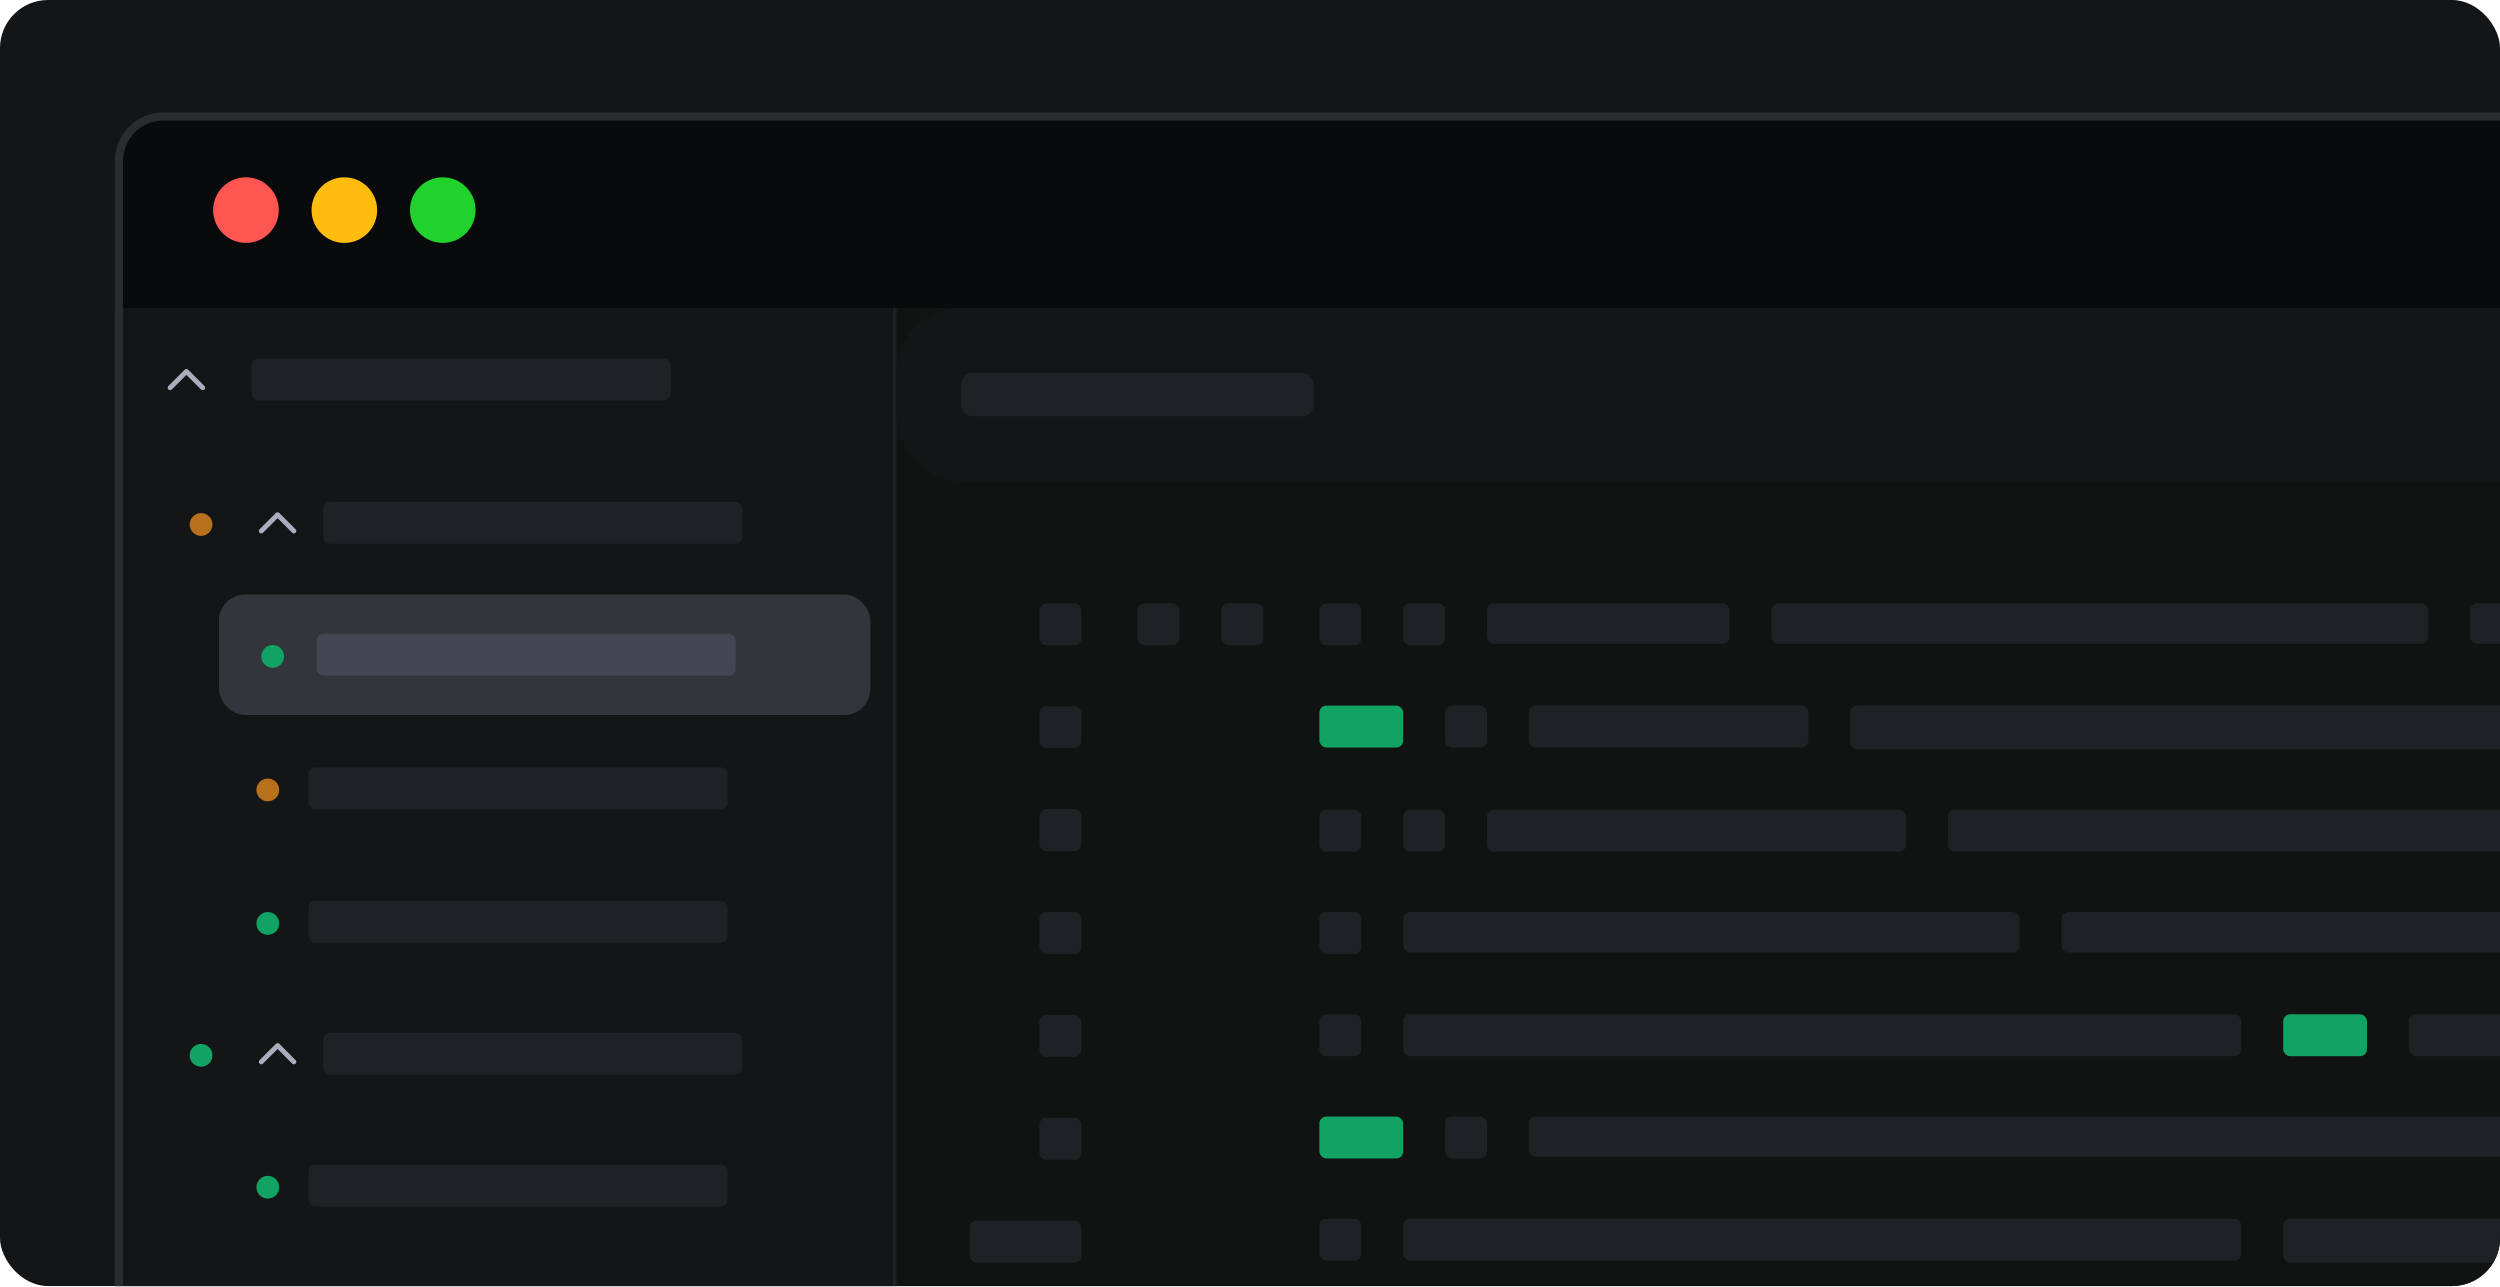 <svg width="1024" height="527" viewBox="0 0 1024 527" fill="none" xmlns="http://www.w3.org/2000/svg">
<g clip-path="url(#clip0_17_4368)">
<rect width="1024" height="526.769" rx="19.692" fill="#141516"/>
<g clip-path="url(#clip1_17_4368)">
<rect x="47" y="46" width="1500.15" height="963" rx="20" fill="#111312"/>
<rect width="1500.15" height="80.124" transform="translate(47 46)" fill="#090A0C"/>
<circle cx="100.742" cy="86.062" r="13.435" fill="#FF5652"/>
<circle cx="141.049" cy="86.062" r="13.435" fill="#FEBC0E"/>
<circle cx="181.354" cy="86.062" r="13.435" fill="#21D12C"/>
<mask id="path-7-inside-1_17_4368" fill="white">
<path d="M47 126.125H367.149V930.38H47V126.125Z"/>
</mask>
<path d="M47 126.125H367.149V930.38H47V126.125Z" fill="#141516"/>
<path d="M365.815 126.125V930.38H368.483V126.125H365.815Z" fill="#212129" mask="url(#path-7-inside-1_17_4368)"/>
<mask id="path-9-inside-2_17_4368" fill="white">
<path d="M47 126.125H367.149V619.688H47V126.125Z"/>
</mask>
<path d="M367.149 618.354H47V621.022H367.149V618.354Z" fill="#212129" mask="url(#path-9-inside-2_17_4368)"/>
<g clip-path="url(#clip2_17_4368)">
<path d="M83.017 158.807L76.347 152.137L69.677 158.807" stroke="#ACACBE" stroke-width="2.001" stroke-linecap="round" stroke-linejoin="round"/>
</g>
<rect x="103.026" y="146.889" width="171.645" height="17.165" rx="2.861" fill="#202124"/>
<circle cx="82.35" cy="214.833" r="4.669" fill="#B7701C"/>
<g clip-path="url(#clip3_17_4368)">
<path d="M107.028 217.5L113.698 210.831L120.368 217.5" stroke="#ACACBE" stroke-width="2.001" stroke-linecap="round" stroke-linejoin="round"/>
</g>
<rect x="132.373" y="205.583" width="171.645" height="17.165" rx="2.861" fill="#202124"/>
<rect x="89.686" y="243.513" width="266.791" height="49.356" rx="10.672" fill="#33353D"/>
<circle cx="111.697" cy="268.858" r="4.669" fill="#10A363"/>
<rect x="129.705" y="259.609" width="171.645" height="17.165" rx="2.861" fill="#434653"/>
<circle cx="109.693" cy="323.55" r="4.669" fill="#B7701C"/>
<rect x="126.365" y="314.301" width="171.645" height="17.165" rx="2.861" fill="#202124"/>
<circle cx="109.693" cy="378.242" r="4.669" fill="#10A363"/>
<rect x="126.365" y="368.993" width="171.645" height="17.165" rx="2.861" fill="#202124"/>
<circle cx="82.35" cy="432.267" r="4.669" fill="#10A363"/>
<g clip-path="url(#clip4_17_4368)">
<path d="M107.028 434.935L113.698 428.266L120.368 434.935" stroke="#ACACBE" stroke-width="2.001" stroke-linecap="round" stroke-linejoin="round"/>
</g>
<rect x="132.373" y="423.018" width="171.645" height="17.165" rx="2.861" fill="#202124"/>
<circle cx="109.693" cy="486.293" r="4.669" fill="#10A363"/>
<rect x="126.365" y="477.043" width="171.645" height="17.165" rx="2.861" fill="#202124"/>
<rect x="367.149" y="126.125" width="1180" height="71.005" rx="26.627" fill="#141516"/>
<rect x="393.776" y="152.751" width="144.228" height="17.751" rx="4.438" fill="#202124"/>
<rect x="425.757" y="247.129" width="17.165" height="17.165" rx="2.861" fill="#202124"/>
<rect x="425.757" y="289.275" width="17.165" height="17.165" rx="2.861" fill="#202124"/>
<rect x="425.757" y="331.42" width="17.165" height="17.165" rx="2.861" fill="#202124"/>
<rect x="425.757" y="373.565" width="17.165" height="17.165" rx="2.861" fill="#202124"/>
<rect x="425.757" y="415.711" width="17.165" height="17.165" rx="2.861" fill="#202124"/>
<rect x="425.757" y="457.856" width="17.165" height="17.165" rx="2.861" fill="#202124"/>
<rect x="397.149" y="500.002" width="45.772" height="17.165" rx="2.861" fill="#202124"/>
<rect x="465.922" y="247.129" width="17.165" height="17.165" rx="2.861" fill="#202124"/>
<rect x="500.251" y="247.129" width="17.165" height="17.165" rx="2.861" fill="#202124"/>
<rect x="540.415" y="247.129" width="17.165" height="17.165" rx="2.861" fill="#202124"/>
<rect x="574.744" y="247.129" width="17.165" height="17.165" rx="2.861" fill="#202124"/>
<rect x="609.073" y="247.129" width="99.335" height="16.556" rx="2.861" fill="#202124"/>
<rect x="725.573" y="247.129" width="269.033" height="16.556" rx="2.861" fill="#202124"/>
<rect x="1011.77" y="247.129" width="117.271" height="16.556" rx="2.861" fill="#202124"/>
<rect x="540.415" y="289.018" width="34.329" height="17.165" rx="2.861" fill="#10A363"/>
<rect x="591.908" y="289.018" width="17.165" height="17.165" rx="2.861" fill="#202124"/>
<rect x="626.237" y="289.018" width="114.43" height="17.165" rx="2.861" fill="#202124"/>
<rect x="757.833" y="289.018" width="740.875" height="17.936" rx="2.861" fill="#202124"/>
<rect x="540.415" y="331.677" width="17.165" height="17.165" rx="2.861" fill="#202124"/>
<rect x="574.744" y="331.677" width="17.165" height="17.165" rx="2.861" fill="#202124"/>
<rect x="609.073" y="331.677" width="171.645" height="17.165" rx="2.861" fill="#202124"/>
<rect x="797.883" y="331.677" width="228.861" height="17.165" rx="2.861" fill="#202124"/>
<rect x="540.415" y="373.565" width="17.165" height="17.165" rx="2.861" fill="#202124"/>
<rect x="574.744" y="373.565" width="252.477" height="16.556" rx="2.861" fill="#202124"/>
<rect x="844.386" y="373.565" width="324.219" height="16.556" rx="2.861" fill="#202124"/>
<rect x="540.415" y="415.454" width="17.165" height="17.165" rx="2.861" fill="#202124"/>
<rect x="574.744" y="415.454" width="343.291" height="17.165" rx="2.861" fill="#202124"/>
<rect x="935.199" y="415.454" width="34.329" height="17.165" rx="2.861" fill="#10A363"/>
<rect x="986.693" y="415.454" width="114.43" height="17.165" rx="2.861" fill="#202124"/>
<rect x="540.415" y="457.342" width="34.329" height="17.165" rx="2.861" fill="#10A363"/>
<rect x="591.908" y="457.342" width="17.165" height="17.165" rx="2.861" fill="#202124"/>
<rect x="626.237" y="457.342" width="615.327" height="16.556" rx="2.861" fill="#202124"/>
<rect x="540.415" y="499.231" width="17.165" height="17.165" rx="2.861" fill="#202124"/>
<rect x="574.744" y="499.231" width="343.291" height="17.165" rx="2.861" fill="#202124"/>
<rect x="935.199" y="499.231" width="379.405" height="17.936" rx="2.861" fill="#202124"/>
</g>
<rect x="48.679" y="47.679" width="1496.79" height="959.641" rx="18.321" stroke="#2A2C2D" stroke-width="3.359"/>
</g>
<defs>
<clipPath id="clip0_17_4368">
<rect width="1024" height="526.769" rx="19.692" fill="white"/>
</clipPath>
<clipPath id="clip1_17_4368">
<rect x="47" y="46" width="1500.15" height="963" rx="20" fill="white"/>
</clipPath>
<clipPath id="clip2_17_4368">
<rect width="26.679" height="26.679" fill="white" transform="matrix(-1 0 0 -1 89.686 168.811)"/>
</clipPath>
<clipPath id="clip3_17_4368">
<rect width="26.679" height="26.679" fill="white" transform="translate(100.358 200.826)"/>
</clipPath>
<clipPath id="clip4_17_4368">
<rect width="26.679" height="26.679" fill="white" transform="translate(100.358 418.261)"/>
</clipPath>
</defs>
</svg>

